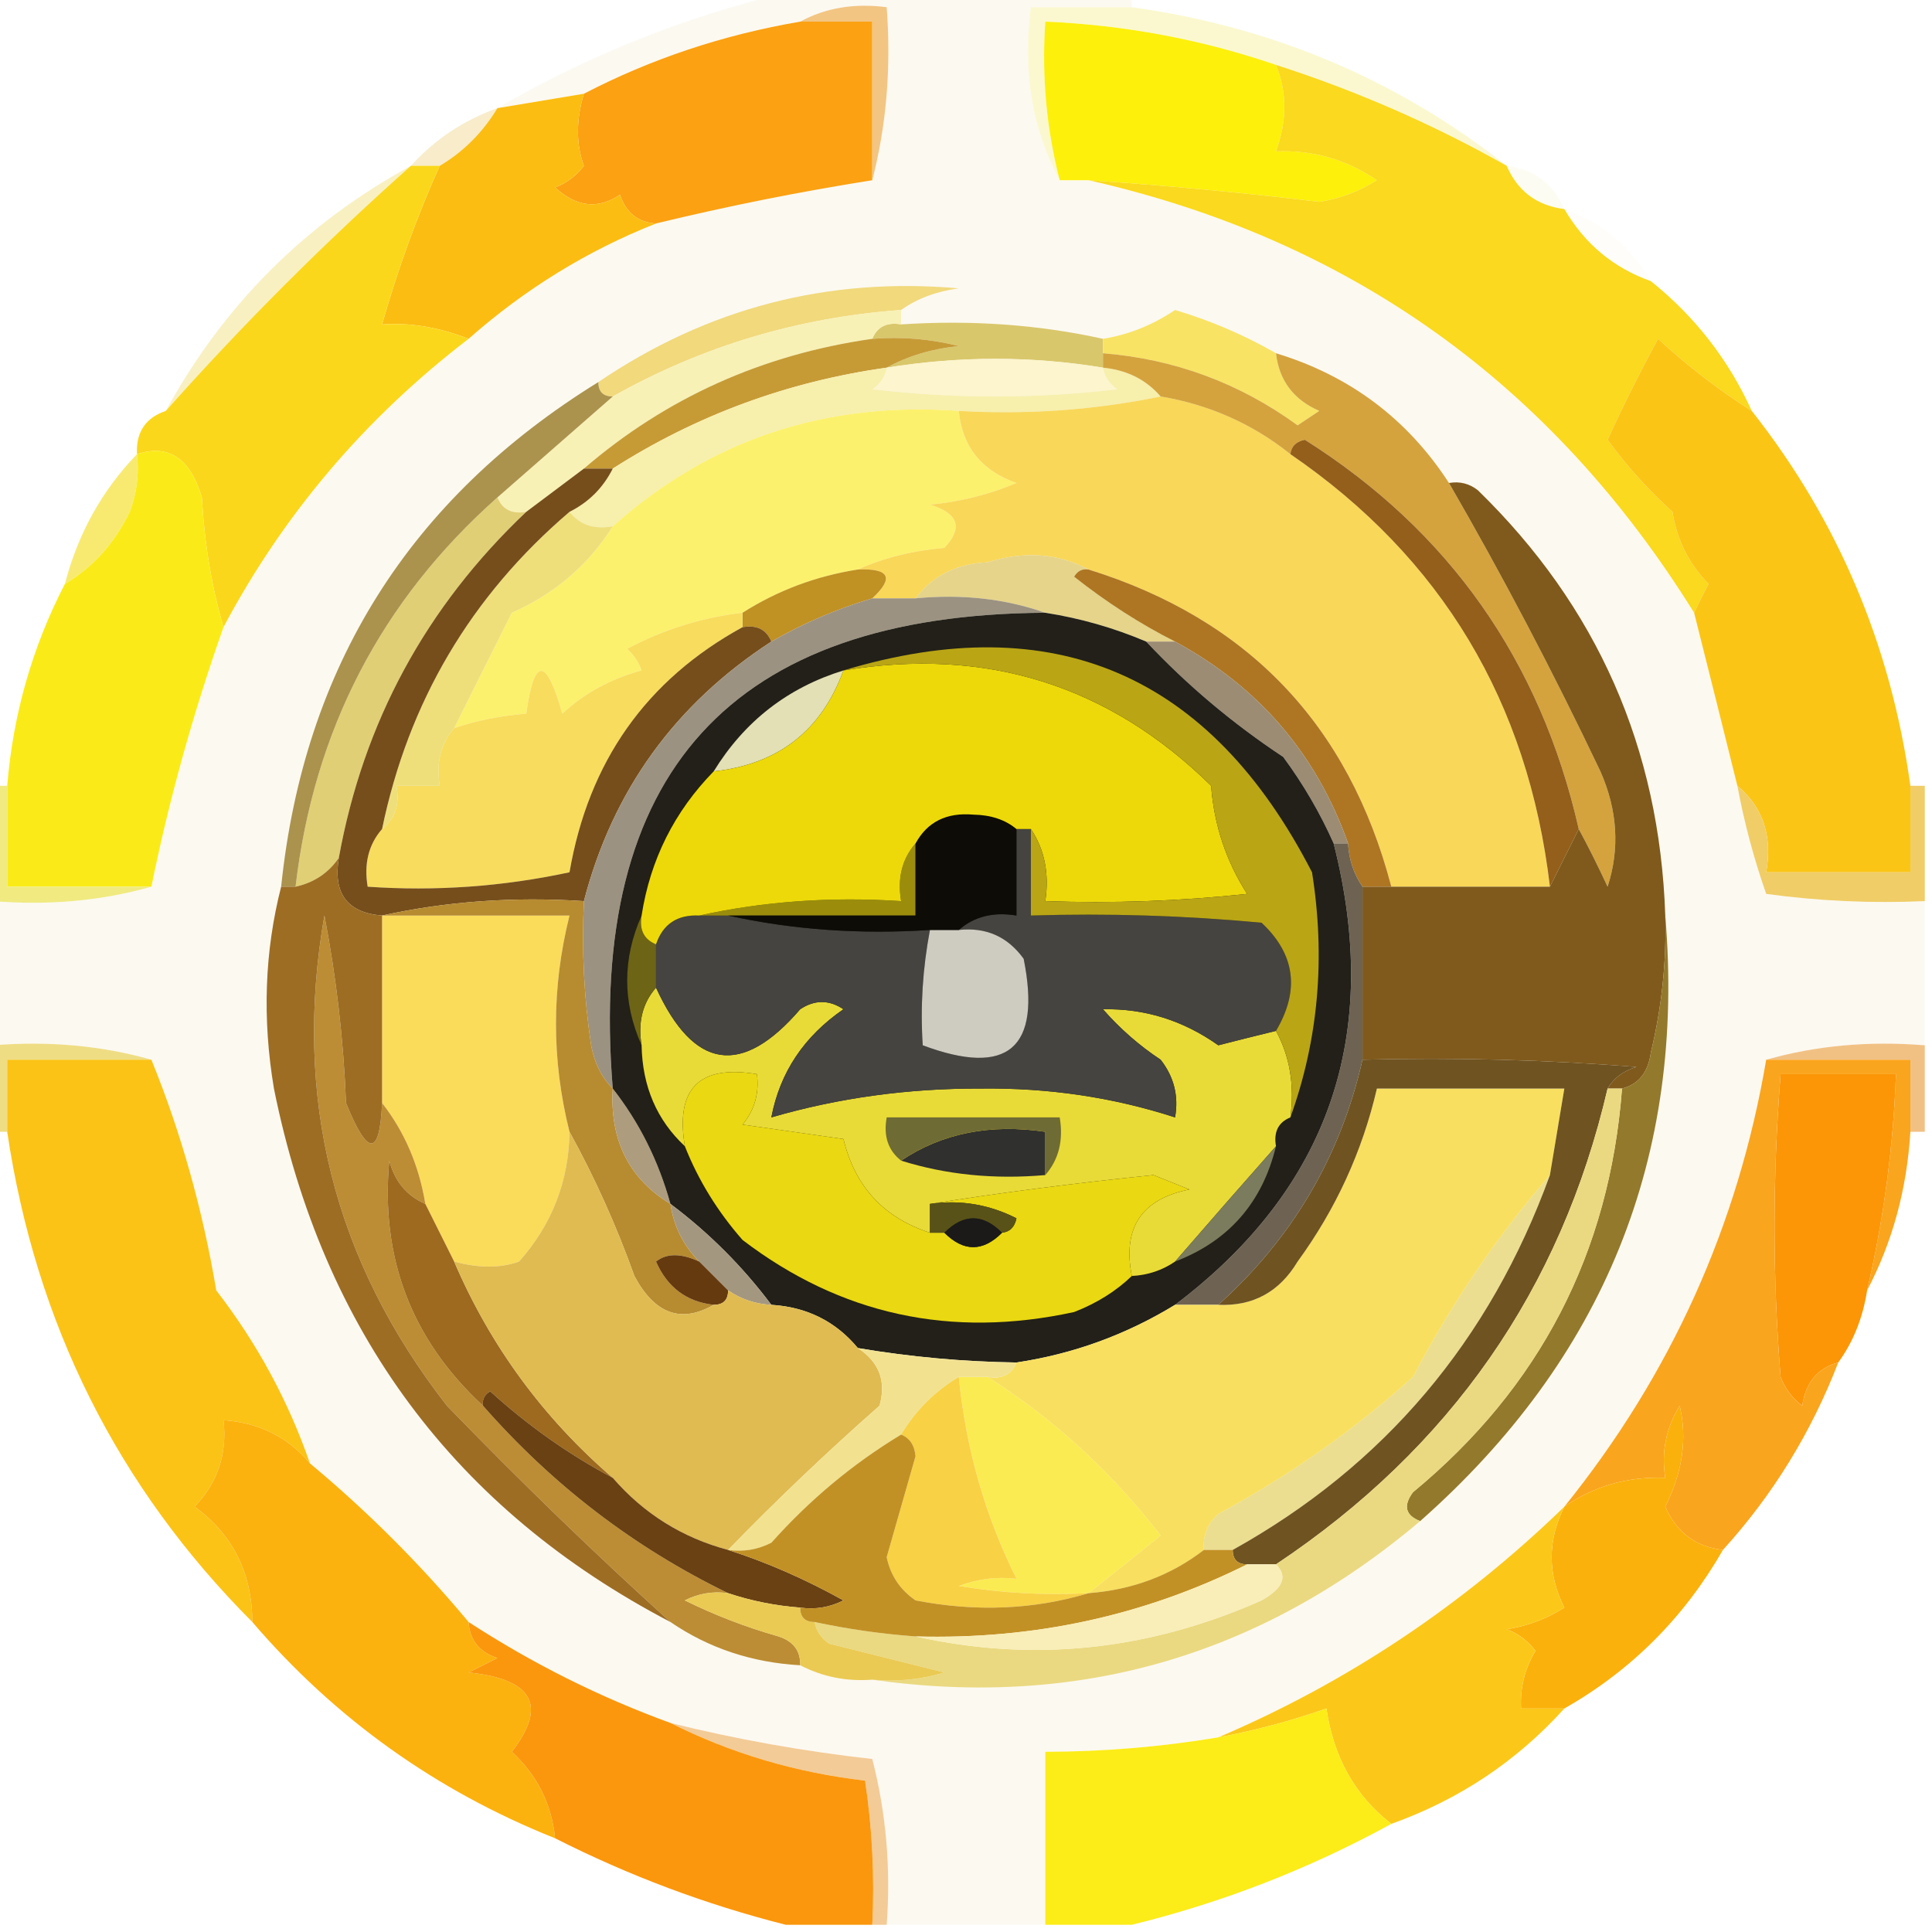 <?xml version="1.0" encoding="UTF-8"?>
<!DOCTYPE svg PUBLIC "-//W3C//DTD SVG 1.1//EN" "http://www.w3.org/Graphics/SVG/1.1/DTD/svg11.dtd">
<svg xmlns="http://www.w3.org/2000/svg" version="1.1" width="134px" height="134px" style="shape-rendering:geometricPrecision; text-rendering:geometricPrecision; image-rendering:optimizeQuality; fill-rule:evenodd; clip-rule:evenodd" xmlns:xlink="http://www.w3.org/1999/xlink">
<g><path style="opacity:0.999" fill="#fcf9f1" d="M 54.5,-0.5 C 62.5,-0.5 70.5,-0.5 78.5,-0.5C 78.5,-0.167 78.5,0.167 78.5,0.5C 76.167,0.5 73.833,0.5 71.5,0.5C 70.911,4.971 71.577,8.971 73.5,12.5C 74.167,12.5 74.833,12.5 75.5,12.5C 93.617,16.601 107.617,26.601 117.5,42.5C 118.512,46.515 119.512,50.515 120.5,54.5C 120.979,57.064 121.645,59.564 122.5,62C 126.152,62.499 129.818,62.665 133.5,62.5C 133.5,65.833 133.5,69.167 133.5,72.5C 129.629,72.185 125.962,72.518 122.5,73.5C 120.546,85.015 115.88,95.348 108.5,104.5C 101.428,111.359 93.428,116.693 84.5,120.5C 80.534,121.162 76.534,121.495 72.5,121.5C 72.5,125.5 72.5,129.5 72.5,133.5C 68.833,133.5 65.167,133.5 61.5,133.5C 61.794,129.563 61.46,125.73 60.5,122C 55.758,121.471 51.091,120.638 46.5,119.5C 41.592,117.713 36.925,115.379 32.5,112.5C 29.167,108.5 25.5,104.833 21.5,101.5C 19.993,97.155 17.826,93.155 15,89.5C 14.051,83.87 12.551,78.537 10.5,73.5C 7.038,72.518 3.371,72.185 -0.5,72.5C -0.5,69.167 -0.5,65.833 -0.5,62.5C 3.371,62.815 7.038,62.482 10.5,61.5C 11.72,55.489 13.387,49.489 15.5,43.5C 19.666,35.659 25.332,28.992 32.5,23.5C 36.401,20.054 40.734,17.387 45.5,15.5C 50.438,14.301 55.438,13.301 60.5,12.5C 61.483,8.702 61.817,4.702 61.5,0.5C 59.265,0.205 57.265,0.539 55.5,1.5C 50.165,2.411 45.165,4.078 40.5,6.5C 38.5,6.833 36.5,7.167 34.5,7.5C 40.791,3.849 47.457,1.182 54.5,-0.5 Z"/></g>
<g><path style="opacity:0.773" fill="#f9f6c1" d="M 78.5,0.5 C 88.251,1.854 96.918,5.52 104.5,11.5C 99.431,8.634 94.098,6.301 88.5,4.5C 83.34,2.735 78.007,1.735 72.5,1.5C 72.244,5.269 72.577,8.936 73.5,12.5C 71.577,8.971 70.911,4.971 71.5,0.5C 73.833,0.5 76.167,0.5 78.5,0.5 Z"/></g>
<g><path style="opacity:1" fill="#fba112" d="M 55.5,1.5 C 57.167,1.5 58.833,1.5 60.5,1.5C 60.5,5.167 60.5,8.833 60.5,12.5C 55.438,13.301 50.438,14.301 45.5,15.5C 44.25,15.423 43.417,14.756 43,13.5C 41.493,14.535 39.993,14.368 38.5,13C 39.308,12.692 39.975,12.192 40.5,11.5C 39.948,9.997 39.948,8.331 40.5,6.5C 45.165,4.078 50.165,2.411 55.5,1.5 Z"/></g>
<g><path style="opacity:1" fill="#f2c582" d="M 55.5,1.5 C 57.265,0.539 59.265,0.205 61.5,0.5C 61.817,4.702 61.483,8.702 60.5,12.5C 60.5,8.833 60.5,5.167 60.5,1.5C 58.833,1.5 57.167,1.5 55.5,1.5 Z"/></g>
<g><path style="opacity:1" fill="#fdf00b" d="M 88.5,4.5 C 89.275,6.388 89.275,8.388 88.5,10.5C 91.059,10.39 93.392,11.056 95.5,12.5C 94.271,13.281 92.938,13.781 91.5,14C 86.28,13.371 80.947,12.871 75.5,12.5C 74.833,12.5 74.167,12.5 73.5,12.5C 72.577,8.936 72.244,5.269 72.5,1.5C 78.007,1.735 83.34,2.735 88.5,4.5 Z"/></g>
<g><path style="opacity:0.953" fill="#f7ebc8" d="M 34.5,7.5 C 33.473,9.194 32.139,10.527 30.5,11.5C 29.833,11.5 29.167,11.5 28.5,11.5C 30.148,9.674 32.148,8.34 34.5,7.5 Z"/></g>
<g><path style="opacity:0.192" fill="#f7efbe" d="M 104.5,11.5 C 106.404,11.738 107.738,12.738 108.5,14.5C 106.596,14.262 105.262,13.262 104.5,11.5 Z"/></g>
<g><path style="opacity:0.086" fill="#f9f0c1" d="M 108.5,14.5 C 111.089,15.419 113.089,17.086 114.5,19.5C 111.911,18.581 109.911,16.914 108.5,14.5 Z"/></g>
<g><path style="opacity:1" fill="#fbbd11" d="M 40.5,6.5 C 39.948,8.331 39.948,9.997 40.5,11.5C 39.975,12.192 39.308,12.692 38.5,13C 39.993,14.368 41.493,14.535 43,13.5C 43.417,14.756 44.25,15.423 45.5,15.5C 40.734,17.387 36.401,20.054 32.5,23.5C 30.436,22.695 28.436,22.362 26.5,22.5C 27.591,18.67 28.924,15.003 30.5,11.5C 32.139,10.527 33.473,9.194 34.5,7.5C 36.5,7.167 38.5,6.833 40.5,6.5 Z"/></g>
<g><path style="opacity:1" fill="#fad91e" d="M 88.5,4.5 C 94.098,6.301 99.431,8.634 104.5,11.5C 105.262,13.262 106.596,14.262 108.5,14.5C 109.911,16.914 111.911,18.581 114.5,19.5C 117.556,21.948 119.889,24.948 121.5,28.5C 119.209,27.049 117.043,25.382 115,23.5C 113.752,25.789 112.585,28.123 111.5,30.5C 112.815,32.316 114.315,33.983 116,35.5C 116.304,37.441 117.137,39.107 118.5,40.5C 118.137,41.184 117.804,41.85 117.5,42.5C 107.617,26.601 93.617,16.601 75.5,12.5C 80.947,12.871 86.28,13.371 91.5,14C 92.938,13.781 94.271,13.281 95.5,12.5C 93.392,11.056 91.059,10.39 88.5,10.5C 89.275,8.388 89.275,6.388 88.5,4.5 Z"/></g>
<g><path style="opacity:0.847" fill="#f8edb7" d="M 28.5,11.5 C 22.5,16.833 16.833,22.5 11.5,28.5C 15.5,21.167 21.167,15.5 28.5,11.5 Z"/></g>
<g><path style="opacity:1" fill="#d9c76b" d="M 60.5,23.5 C 60.842,22.662 61.508,22.328 62.5,22.5C 67.363,22.18 72.03,22.514 76.5,23.5C 76.5,23.833 76.5,24.167 76.5,24.5C 76.5,24.833 76.5,25.167 76.5,25.5C 71.541,24.684 66.541,24.684 61.5,25.5C 62.952,24.698 64.618,24.198 66.5,24C 64.527,23.505 62.527,23.338 60.5,23.5 Z"/></g>
<g><path style="opacity:1" fill="#f1d97c" d="M 62.5,21.5 C 55.343,22.019 48.676,24.019 42.5,27.5C 41.833,27.5 41.5,27.167 41.5,26.5C 49.072,21.364 57.405,19.198 66.5,20C 64.942,20.21 63.608,20.71 62.5,21.5 Z"/></g>
<g><path style="opacity:1" fill="#f8f1b5" d="M 62.5,21.5 C 62.5,21.833 62.5,22.167 62.5,22.5C 61.508,22.328 60.842,22.662 60.5,23.5C 52.878,24.587 46.211,27.587 40.5,32.5C 39.167,33.5 37.833,34.5 36.5,35.5C 35.508,35.672 34.842,35.338 34.5,34.5C 37.167,32.167 39.833,29.833 42.5,27.5C 48.676,24.019 55.343,22.019 62.5,21.5 Z"/></g>
<g><path style="opacity:1" fill="#c69b36" d="M 60.5,23.5 C 62.527,23.338 64.527,23.505 66.5,24C 64.618,24.198 62.952,24.698 61.5,25.5C 54.638,26.463 48.304,28.797 42.5,32.5C 41.833,32.5 41.167,32.5 40.5,32.5C 46.211,27.587 52.878,24.587 60.5,23.5 Z"/></g>
<g><path style="opacity:1" fill="#fcf5cd" d="M 76.5,25.5 C 76.611,26.117 76.944,26.617 77.5,27C 71.833,27.667 66.167,27.667 60.5,27C 61.056,26.617 61.389,26.117 61.5,25.5C 66.541,24.684 71.541,24.684 76.5,25.5 Z"/></g>
<g><path style="opacity:1" fill="#f8e364" d="M 88.5,24.5 C 88.712,26.384 89.712,27.717 91.5,28.5C 91,28.833 90.5,29.167 90,29.5C 85.974,26.571 81.474,24.904 76.5,24.5C 76.5,24.167 76.5,23.833 76.5,23.5C 78.277,23.214 79.944,22.547 81.5,21.5C 83.97,22.237 86.304,23.237 88.5,24.5 Z"/></g>
<g><path style="opacity:1" fill="#fbd71b" d="M 28.5,11.5 C 29.167,11.5 29.833,11.5 30.5,11.5C 28.924,15.003 27.591,18.67 26.5,22.5C 28.436,22.362 30.436,22.695 32.5,23.5C 25.332,28.992 19.666,35.659 15.5,43.5C 14.681,40.695 14.181,37.695 14,34.5C 13.195,31.781 11.695,30.781 9.5,31.5C 9.427,29.973 10.094,28.973 11.5,28.5C 16.833,22.5 22.5,16.833 28.5,11.5 Z"/></g>
<g><path style="opacity:1" fill="#f7efac" d="M 61.5,25.5 C 61.389,26.117 61.056,26.617 60.5,27C 66.167,27.667 71.833,27.667 77.5,27C 76.944,26.617 76.611,26.117 76.5,25.5C 78.153,25.66 79.486,26.326 80.5,27.5C 75.93,28.441 71.263,28.774 66.5,28.5C 57.231,27.822 49.231,30.489 42.5,36.5C 41.209,36.737 40.209,36.404 39.5,35.5C 40.833,34.833 41.833,33.833 42.5,32.5C 48.304,28.797 54.638,26.463 61.5,25.5 Z"/></g>
<g><path style="opacity:1" fill="#fcf16d" d="M 66.5,28.5 C 66.736,30.973 68.069,32.64 70.5,33.5C 68.577,34.308 66.577,34.808 64.5,35C 66.481,35.605 66.815,36.605 65.5,38C 63.292,38.191 61.292,38.691 59.5,39.5C 56.594,39.956 53.928,40.956 51.5,42.5C 48.689,42.826 46.022,43.659 43.5,45C 43.957,45.414 44.291,45.914 44.5,46.5C 42.363,47.08 40.53,48.08 39,49.5C 37.886,45.544 37.053,45.544 36.5,49.5C 34.784,49.629 33.117,49.962 31.5,50.5C 32.814,47.856 34.147,45.19 35.5,42.5C 38.486,41.174 40.82,39.174 42.5,36.5C 49.231,30.489 57.231,27.822 66.5,28.5 Z"/></g>
<g><path style="opacity:1" fill="#f8ea71" d="M 9.5,31.5 C 9.657,32.873 9.49,34.207 9,35.5C 7.933,37.692 6.433,39.358 4.5,40.5C 5.41,37.008 7.076,34.008 9.5,31.5 Z"/></g>
<g><path style="opacity:1" fill="#fbc516" d="M 121.5,28.5 C 127.48,36.082 131.146,44.749 132.5,54.5C 132.5,56.5 132.5,58.5 132.5,60.5C 129.167,60.5 125.833,60.5 122.5,60.5C 122.946,57.99 122.28,55.99 120.5,54.5C 119.512,50.515 118.512,46.515 117.5,42.5C 117.804,41.85 118.137,41.184 118.5,40.5C 117.137,39.107 116.304,37.441 116,35.5C 114.315,33.983 112.815,32.316 111.5,30.5C 112.585,28.123 113.752,25.789 115,23.5C 117.043,25.382 119.209,27.049 121.5,28.5 Z"/></g>
<g><path style="opacity:1" fill="#f9d759" d="M 80.5,27.5 C 83.873,28.066 86.873,29.399 89.5,31.5C 99.991,38.689 105.991,48.689 107.5,61.5C 103.833,61.5 100.167,61.5 96.5,61.5C 93.558,50.274 86.558,42.94 75.5,39.5C 73.372,38.371 71.038,38.204 68.5,39C 66.347,39.099 64.681,39.933 63.5,41.5C 62.5,41.5 61.5,41.5 60.5,41.5C 62.031,40.075 61.698,39.409 59.5,39.5C 61.292,38.691 63.292,38.191 65.5,38C 66.815,36.605 66.481,35.605 64.5,35C 66.577,34.808 68.577,34.308 70.5,33.5C 68.069,32.64 66.736,30.973 66.5,28.5C 71.263,28.774 75.93,28.441 80.5,27.5 Z"/></g>
<g><path style="opacity:1" fill="#e1cf75" d="M 34.5,34.5 C 34.842,35.338 35.508,35.672 36.5,35.5C 29.537,42.094 25.203,50.094 23.5,59.5C 22.778,60.551 21.778,61.218 20.5,61.5C 21.77,50.657 26.437,41.657 34.5,34.5 Z"/></g>
<g><path style="opacity:1" fill="#e5d48a" d="M 75.5,39.5 C 75.062,39.435 74.728,39.601 74.5,40C 76.753,41.781 79.086,43.281 81.5,44.5C 80.833,44.5 80.167,44.5 79.5,44.5C 77.254,43.545 74.921,42.878 72.5,42.5C 69.713,41.523 66.713,41.19 63.5,41.5C 64.681,39.933 66.347,39.099 68.5,39C 71.038,38.204 73.372,38.371 75.5,39.5 Z"/></g>
<g><path style="opacity:1" fill="#d4a33e" d="M 76.5,25.5 C 76.5,25.167 76.5,24.833 76.5,24.5C 81.474,24.904 85.974,26.571 90,29.5C 90.5,29.167 91,28.833 91.5,28.5C 89.712,27.717 88.712,26.384 88.5,24.5C 93.612,26.052 97.612,29.052 100.5,33.5C 104.224,39.944 107.724,46.611 111,53.5C 112.19,56.194 112.356,58.861 111.5,61.5C 110.828,60.051 110.161,58.718 109.5,57.5C 106.839,45.82 100.506,36.82 90.5,30.5C 89.893,30.624 89.56,30.957 89.5,31.5C 86.873,29.399 83.873,28.066 80.5,27.5C 79.486,26.326 78.153,25.66 76.5,25.5 Z"/></g>
<g><path style="opacity:1" fill="#c09123" d="M 59.5,39.5 C 61.698,39.409 62.031,40.075 60.5,41.5C 58.046,42.227 55.713,43.227 53.5,44.5C 53.158,43.662 52.492,43.328 51.5,43.5C 51.5,43.167 51.5,42.833 51.5,42.5C 53.928,40.956 56.594,39.956 59.5,39.5 Z"/></g>
<g><path style="opacity:1" fill="#935f1b" d="M 89.5,31.5 C 89.56,30.957 89.893,30.624 90.5,30.5C 100.506,36.82 106.839,45.82 109.5,57.5C 108.833,58.833 108.167,60.167 107.5,61.5C 105.991,48.689 99.991,38.689 89.5,31.5 Z"/></g>
<g><path style="opacity:1" fill="#faeb18" d="M 15.5,43.5 C 13.387,49.489 11.72,55.489 10.5,61.5C 7.167,61.5 3.833,61.5 0.5,61.5C 0.5,59.167 0.5,56.833 0.5,54.5C 0.905,49.544 2.238,44.877 4.5,40.5C 6.433,39.358 7.933,37.692 9,35.5C 9.49,34.207 9.657,32.873 9.5,31.5C 11.695,30.781 13.195,31.781 14,34.5C 14.181,37.695 14.681,40.695 15.5,43.5 Z"/></g>
<g><path style="opacity:1" fill="#ae7622" d="M 75.5,39.5 C 86.558,42.94 93.558,50.274 96.5,61.5C 95.833,61.5 95.167,61.5 94.5,61.5C 93.89,60.609 93.557,59.609 93.5,58.5C 91.307,52.306 87.307,47.639 81.5,44.5C 79.086,43.281 76.753,41.781 74.5,40C 74.728,39.601 75.062,39.435 75.5,39.5 Z"/></g>
<g><path style="opacity:1" fill="#9c8c74" d="M 79.5,44.5 C 80.167,44.5 80.833,44.5 81.5,44.5C 87.307,47.639 91.307,52.306 93.5,58.5C 93.167,58.5 92.833,58.5 92.5,58.5C 91.56,56.388 90.394,54.388 89,52.5C 85.484,50.172 82.318,47.505 79.5,44.5 Z"/></g>
<g><path style="opacity:1" fill="#ab934e" d="M 41.5,26.5 C 41.5,27.167 41.833,27.5 42.5,27.5C 39.833,29.833 37.167,32.167 34.5,34.5C 26.437,41.657 21.77,50.657 20.5,61.5C 20.167,61.5 19.833,61.5 19.5,61.5C 21.079,46.247 28.412,34.581 41.5,26.5 Z"/></g>
<g><path style="opacity:1" fill="#f8dc5d" d="M 51.5,42.5 C 51.5,42.833 51.5,43.167 51.5,43.5C 44.822,47.16 40.822,52.826 39.5,60.5C 34.88,61.493 30.214,61.827 25.5,61.5C 25.232,59.901 25.566,58.568 26.5,57.5C 27.404,56.791 27.737,55.791 27.5,54.5C 28.5,54.5 29.5,54.5 30.5,54.5C 30.232,52.901 30.566,51.568 31.5,50.5C 33.117,49.962 34.784,49.629 36.5,49.5C 37.053,45.544 37.886,45.544 39,49.5C 40.53,48.08 42.363,47.08 44.5,46.5C 44.291,45.914 43.957,45.414 43.5,45C 46.022,43.659 48.689,42.826 51.5,42.5 Z"/></g>
<g><path style="opacity:1" fill="#eedf7b" d="M 39.5,35.5 C 40.209,36.404 41.209,36.737 42.5,36.5C 40.82,39.174 38.486,41.174 35.5,42.5C 34.147,45.19 32.814,47.856 31.5,50.5C 30.566,51.568 30.232,52.901 30.5,54.5C 29.5,54.5 28.5,54.5 27.5,54.5C 27.737,55.791 27.404,56.791 26.5,57.5C 28.326,48.676 32.66,41.343 39.5,35.5 Z"/></g>
<g><path style="opacity:1" fill="#764e1b" d="M 40.5,32.5 C 41.167,32.5 41.833,32.5 42.5,32.5C 41.833,33.833 40.833,34.833 39.5,35.5C 32.66,41.343 28.326,48.676 26.5,57.5C 25.566,58.568 25.232,59.901 25.5,61.5C 30.214,61.827 34.88,61.493 39.5,60.5C 40.822,52.826 44.822,47.16 51.5,43.5C 52.492,43.328 53.158,43.662 53.5,44.5C 46.82,48.84 42.487,54.84 40.5,62.5C 35.637,62.181 30.97,62.514 26.5,63.5C 24.088,63.306 23.088,61.973 23.5,59.5C 25.203,50.094 29.537,42.094 36.5,35.5C 37.833,34.5 39.167,33.5 40.5,32.5 Z"/></g>
<g><path style="opacity:1" fill="#9c9281" d="M 60.5,41.5 C 61.5,41.5 62.5,41.5 63.5,41.5C 66.713,41.19 69.713,41.523 72.5,42.5C 50.719,42.62 40.719,53.62 42.5,75.5C 41.732,74.737 41.232,73.737 41,72.5C 40.502,69.183 40.335,65.85 40.5,62.5C 42.487,54.84 46.82,48.84 53.5,44.5C 55.713,43.227 58.046,42.227 60.5,41.5 Z"/></g>
<g><path style="opacity:1" fill="#f0cd67" d="M 120.5,54.5 C 122.28,55.99 122.946,57.99 122.5,60.5C 125.833,60.5 129.167,60.5 132.5,60.5C 132.5,58.5 132.5,56.5 132.5,54.5C 132.833,54.5 133.167,54.5 133.5,54.5C 133.5,57.167 133.5,59.833 133.5,62.5C 129.818,62.665 126.152,62.499 122.5,62C 121.645,59.564 120.979,57.064 120.5,54.5 Z"/></g>
<g><path style="opacity:1" fill="#f0ea80" d="M -0.5,54.5 C -0.167,54.5 0.167,54.5 0.5,54.5C 0.5,56.833 0.5,59.167 0.5,61.5C 3.833,61.5 7.167,61.5 10.5,61.5C 7.038,62.482 3.371,62.815 -0.5,62.5C -0.5,59.833 -0.5,57.167 -0.5,54.5 Z"/></g>
<g><path style="opacity:1" fill="#805a1c" d="M 100.5,33.5 C 101.239,33.369 101.906,33.536 102.5,34C 110.777,42.057 115.11,51.891 115.5,63.5C 115.589,66.709 115.256,69.875 114.5,73C 114.316,74.376 113.649,75.209 112.5,75.5C 112.167,75.5 111.833,75.5 111.5,75.5C 111.918,74.778 112.584,74.278 113.5,74C 107.175,73.501 100.842,73.334 94.5,73.5C 94.5,69.5 94.5,65.5 94.5,61.5C 95.167,61.5 95.833,61.5 96.5,61.5C 100.167,61.5 103.833,61.5 107.5,61.5C 108.167,60.167 108.833,58.833 109.5,57.5C 110.161,58.718 110.828,60.051 111.5,61.5C 112.356,58.861 112.19,56.194 111,53.5C 107.724,46.611 104.224,39.944 100.5,33.5 Z"/></g>
<g><path style="opacity:1" fill="#fbdb5a" d="M 26.5,63.5 C 30.833,63.5 35.167,63.5 39.5,63.5C 38.248,68.509 38.248,73.509 39.5,78.5C 39.453,81.928 38.287,84.928 36,87.5C 34.701,87.966 33.201,87.966 31.5,87.5C 30.833,86.167 30.167,84.833 29.5,83.5C 29.065,80.843 28.065,78.509 26.5,76.5C 26.5,72.167 26.5,67.833 26.5,63.5 Z"/></g>
<g><path style="opacity:1" fill="#efdd84" d="M -0.5,72.5 C 3.371,72.185 7.038,72.518 10.5,73.5C 7.167,73.5 3.833,73.5 0.5,73.5C 0.5,75.167 0.5,76.833 0.5,78.5C 0.167,78.5 -0.167,78.5 -0.5,78.5C -0.5,76.5 -0.5,74.5 -0.5,72.5 Z"/></g>
<g><path style="opacity:1" fill="#f1c184" d="M 122.5,73.5 C 125.962,72.518 129.629,72.185 133.5,72.5C 133.5,74.5 133.5,76.5 133.5,78.5C 133.167,78.5 132.833,78.5 132.5,78.5C 132.5,76.833 132.5,75.167 132.5,73.5C 129.167,73.5 125.833,73.5 122.5,73.5 Z"/></g>
<g><path style="opacity:1" fill="#6e6352" d="M 92.5,58.5 C 92.833,58.5 93.167,58.5 93.5,58.5C 93.557,59.609 93.89,60.609 94.5,61.5C 94.5,65.5 94.5,69.5 94.5,73.5C 92.975,80.215 89.642,85.881 84.5,90.5C 83.5,90.5 82.5,90.5 81.5,90.5C 92.2,82.415 95.866,71.748 92.5,58.5 Z"/></g>
<g><path style="opacity:1" fill="#b78b30" d="M 26.5,63.5 C 30.97,62.514 35.637,62.181 40.5,62.5C 40.335,65.85 40.502,69.183 41,72.5C 41.232,73.737 41.732,74.737 42.5,75.5C 42.292,79.085 43.625,81.751 46.5,83.5C 46.733,85.062 47.4,86.395 48.5,87.5C 47.233,86.913 46.233,86.913 45.5,87.5C 46.283,89.288 47.616,90.288 49.5,90.5C 47.243,91.803 45.41,91.136 44,88.5C 42.747,84.999 41.247,81.665 39.5,78.5C 38.248,73.509 38.248,68.509 39.5,63.5C 35.167,63.5 30.833,63.5 26.5,63.5 Z"/></g>
<g><path style="opacity:1" fill="#ad9c7e" d="M 42.5,75.5 C 44.341,77.849 45.674,80.515 46.5,83.5C 43.625,81.751 42.292,79.085 42.5,75.5 Z"/></g>
<g><path style="opacity:1" fill="#bc8d34" d="M 26.5,76.5 C 28.065,78.509 29.065,80.843 29.5,83.5C 28.21,82.942 27.377,81.942 27,80.5C 26.378,87.253 28.545,92.919 33.5,97.5C 38.335,103.012 44.002,107.345 50.5,110.5C 49.448,110.351 48.448,110.517 47.5,111C 49.588,112.03 51.755,112.863 54,113.5C 55.03,113.836 55.53,114.503 55.5,115.5C 52.145,115.31 49.145,114.31 46.5,112.5C 41.303,107.807 36.136,102.807 31,97.5C 23.137,87.415 20.304,76.081 22.5,63.5C 23.328,67.796 23.828,72.129 24,76.5C 25.507,80.236 26.34,80.236 26.5,76.5 Z"/></g>
<g><path style="opacity:1" fill="#222018" d="M 72.5,42.5 C 74.921,42.878 77.254,43.545 79.5,44.5C 82.318,47.505 85.484,50.172 89,52.5C 90.394,54.388 91.56,56.388 92.5,58.5C 95.866,71.748 92.2,82.415 81.5,90.5C 78.097,92.579 74.43,93.913 70.5,94.5C 66.802,94.448 63.135,94.114 59.5,93.5C 57.97,91.653 55.97,90.653 53.5,90.5C 51.5,87.833 49.167,85.5 46.5,83.5C 45.674,80.515 44.341,77.849 42.5,75.5C 40.719,53.62 50.719,42.62 72.5,42.5 Z"/></g>
<g><path style="opacity:1" fill="#e9db37" d="M 45.5,68.5 C 48.116,74.211 51.449,74.711 55.5,70C 56.5,69.333 57.5,69.333 58.5,70C 55.758,71.886 54.091,74.386 53.5,77.5C 58.138,76.15 62.972,75.484 68,75.5C 72.705,75.439 77.205,76.106 81.5,77.5C 81.762,76.022 81.429,74.689 80.5,73.5C 79.019,72.52 77.685,71.353 76.5,70C 79.396,69.94 82.063,70.773 84.5,72.5C 85.849,72.154 87.183,71.821 88.5,71.5C 89.461,73.265 89.795,75.265 89.5,77.5C 88.662,77.842 88.328,78.508 88.5,79.5C 86.177,82.126 83.843,84.793 81.5,87.5C 80.609,88.11 79.609,88.443 78.5,88.5C 77.843,85.159 79.176,83.159 82.5,82.5C 81.667,82.167 80.833,81.833 80,81.5C 74.672,82.043 69.505,82.71 64.5,83.5C 64.5,84.167 64.5,84.833 64.5,85.5C 61.294,84.46 59.294,82.293 58.5,79C 56.167,78.667 53.833,78.333 51.5,78C 52.337,76.989 52.67,75.822 52.5,74.5C 48.5,73.833 46.833,75.5 47.5,79.5C 45.552,77.68 44.552,75.346 44.5,72.5C 44.232,70.901 44.566,69.568 45.5,68.5 Z"/></g>
<g><path style="opacity:1" fill="#30302e" d="M 72.5,81.5 C 68.958,81.813 65.625,81.479 62.5,80.5C 65.337,78.598 68.671,77.931 72.5,78.5C 72.5,79.5 72.5,80.5 72.5,81.5 Z"/></g>
<g><path style="opacity:1" fill="#6f6b34" d="M 72.5,81.5 C 72.5,80.5 72.5,79.5 72.5,78.5C 68.671,77.931 65.337,78.598 62.5,80.5C 61.596,79.791 61.263,78.791 61.5,77.5C 65.5,77.5 69.5,77.5 73.5,77.5C 73.768,79.099 73.434,80.432 72.5,81.5 Z"/></g>
<g><path style="opacity:1" fill="#454440" d="M 70.5,57.5 C 70.833,57.5 71.167,57.5 71.5,57.5C 71.5,59.5 71.5,61.5 71.5,63.5C 76.844,63.334 82.177,63.501 87.5,64C 89.832,66.184 90.165,68.684 88.5,71.5C 87.183,71.821 85.849,72.154 84.5,72.5C 82.063,70.773 79.396,69.94 76.5,70C 77.685,71.353 79.019,72.52 80.5,73.5C 81.429,74.689 81.762,76.022 81.5,77.5C 77.205,76.106 72.705,75.439 68,75.5C 62.972,75.484 58.138,76.15 53.5,77.5C 54.091,74.386 55.758,71.886 58.5,70C 57.5,69.333 56.5,69.333 55.5,70C 51.449,74.711 48.116,74.211 45.5,68.5C 45.5,67.5 45.5,66.5 45.5,65.5C 45.973,64.094 46.973,63.427 48.5,63.5C 49.167,63.5 49.833,63.5 50.5,63.5C 54.97,64.486 59.637,64.82 64.5,64.5C 63.992,67.176 63.825,69.843 64,72.5C 69.91,74.709 72.244,72.709 71,66.5C 69.89,64.963 68.39,64.296 66.5,64.5C 67.568,63.566 68.901,63.232 70.5,63.5C 70.5,61.5 70.5,59.5 70.5,57.5 Z"/></g>
<g><path style="opacity:1" fill="#ceccc1" d="M 64.5,64.5 C 65.167,64.5 65.833,64.5 66.5,64.5C 68.39,64.296 69.89,64.963 71,66.5C 72.244,72.709 69.91,74.709 64,72.5C 63.825,69.843 63.992,67.176 64.5,64.5 Z"/></g>
<g><path style="opacity:1" fill="#6d6415" d="M 44.5,63.5 C 44.328,64.492 44.662,65.158 45.5,65.5C 45.5,66.5 45.5,67.5 45.5,68.5C 44.566,69.568 44.232,70.901 44.5,72.5C 43.167,69.5 43.167,66.5 44.5,63.5 Z"/></g>
<g><path style="opacity:1" fill="#9b8d0b" d="M 63.5,58.5 C 63.5,60.167 63.5,61.833 63.5,63.5C 59.167,63.5 54.833,63.5 50.5,63.5C 49.833,63.5 49.167,63.5 48.5,63.5C 52.97,62.514 57.637,62.181 62.5,62.5C 62.232,60.901 62.566,59.568 63.5,58.5 Z"/></g>
<g><path style="opacity:1" fill="#0e0c07" d="M 70.5,57.5 C 70.5,59.5 70.5,61.5 70.5,63.5C 68.901,63.232 67.568,63.566 66.5,64.5C 65.833,64.5 65.167,64.5 64.5,64.5C 59.637,64.82 54.97,64.486 50.5,63.5C 54.833,63.5 59.167,63.5 63.5,63.5C 63.5,61.833 63.5,60.167 63.5,58.5C 64.312,57.007 65.645,56.34 67.5,56.5C 68.726,56.52 69.726,56.853 70.5,57.5 Z"/></g>
<g><path style="opacity:1" fill="#e3e0b6" d="M 58.5,46.5 C 56.98,50.681 53.98,53.015 49.5,53.5C 51.637,50.027 54.637,47.694 58.5,46.5 Z"/></g>
<g><path style="opacity:1" fill="#edd909" d="M 58.5,46.5 C 68.418,44.862 76.918,47.529 84,54.5C 84.21,57.234 85.044,59.734 86.5,62C 81.845,62.499 77.178,62.666 72.5,62.5C 72.784,60.585 72.451,58.919 71.5,57.5C 71.167,57.5 70.833,57.5 70.5,57.5C 69.726,56.853 68.726,56.52 67.5,56.5C 65.645,56.34 64.312,57.007 63.5,58.5C 62.566,59.568 62.232,60.901 62.5,62.5C 57.637,62.181 52.97,62.514 48.5,63.5C 46.973,63.427 45.973,64.094 45.5,65.5C 44.662,65.158 44.328,64.492 44.5,63.5C 45.102,59.628 46.769,56.295 49.5,53.5C 53.98,53.015 56.98,50.681 58.5,46.5 Z"/></g>
<g><path style="opacity:1" fill="#baa515" d="M 89.5,77.5 C 89.795,75.265 89.461,73.265 88.5,71.5C 90.165,68.684 89.832,66.184 87.5,64C 82.177,63.501 76.844,63.334 71.5,63.5C 71.5,61.5 71.5,59.5 71.5,57.5C 72.451,58.919 72.784,60.585 72.5,62.5C 77.178,62.666 81.845,62.499 86.5,62C 85.044,59.734 84.21,57.234 84,54.5C 76.918,47.529 68.418,44.862 58.5,46.5C 73.106,42.099 83.939,46.766 91,60.5C 91.943,66.436 91.443,72.103 89.5,77.5 Z"/></g>
<g><path style="opacity:1" fill="#fc9606" d="M 129.5,89.5 C 129.204,91.403 128.537,93.07 127.5,94.5C 126.069,94.881 125.236,95.881 125,97.5C 124.308,96.975 123.808,96.308 123.5,95.5C 122.94,88.621 122.94,81.621 123.5,74.5C 126.167,74.5 128.833,74.5 131.5,74.5C 131.315,79.57 130.648,84.57 129.5,89.5 Z"/></g>
<g><path style="opacity:1" fill="#ead812" d="M 64.5,85.5 C 64.833,85.5 65.167,85.5 65.5,85.5C 66.833,86.833 68.167,86.833 69.5,85.5C 70.043,85.44 70.376,85.107 70.5,84.5C 68.604,83.534 66.604,83.201 64.5,83.5C 69.505,82.71 74.672,82.043 80,81.5C 80.833,81.833 81.667,82.167 82.5,82.5C 79.176,83.159 77.843,85.159 78.5,88.5C 77.4,89.558 76.066,90.392 74.5,91C 65.965,92.856 58.298,91.189 51.5,86C 49.768,84.028 48.435,81.861 47.5,79.5C 46.833,75.5 48.5,73.833 52.5,74.5C 52.67,75.822 52.337,76.989 51.5,78C 53.833,78.333 56.167,78.667 58.5,79C 59.294,82.293 61.294,84.46 64.5,85.5 Z"/></g>
<g><path style="opacity:1" fill="#a49780" d="M 46.5,83.5 C 49.167,85.5 51.5,87.833 53.5,90.5C 52.391,90.443 51.391,90.11 50.5,89.5C 49.833,88.833 49.167,88.167 48.5,87.5C 47.4,86.395 46.733,85.062 46.5,83.5 Z"/></g>
<g><path style="opacity:1" fill="#595218" d="M 64.5,83.5 C 66.604,83.201 68.604,83.534 70.5,84.5C 70.376,85.107 70.043,85.44 69.5,85.5C 68.167,84.167 66.833,84.167 65.5,85.5C 65.167,85.5 64.833,85.5 64.5,85.5C 64.5,84.833 64.5,84.167 64.5,83.5 Z"/></g>
<g><path style="opacity:1" fill="#1b1a19" d="M 69.5,85.5 C 68.167,86.833 66.833,86.833 65.5,85.5C 66.833,84.167 68.167,84.167 69.5,85.5 Z"/></g>
<g><path style="opacity:1" fill="#7b7c5e" d="M 88.5,79.5 C 87.55,83.413 85.217,86.08 81.5,87.5C 83.843,84.793 86.177,82.126 88.5,79.5 Z"/></g>
<g><path style="opacity:1" fill="#faa51e" d="M 122.5,73.5 C 125.833,73.5 129.167,73.5 132.5,73.5C 132.5,75.167 132.5,76.833 132.5,78.5C 132.258,82.479 131.258,86.146 129.5,89.5C 130.648,84.57 131.315,79.57 131.5,74.5C 128.833,74.5 126.167,74.5 123.5,74.5C 122.94,81.621 122.94,88.621 123.5,95.5C 123.808,96.308 124.308,96.975 125,97.5C 125.236,95.881 126.069,94.881 127.5,94.5C 125.618,99.368 122.952,103.701 119.5,107.5C 117.616,107.288 116.283,106.288 115.5,104.5C 116.704,102.097 117.038,99.764 116.5,97.5C 115.548,99.045 115.215,100.712 115.5,102.5C 112.892,102.4 110.558,103.067 108.5,104.5C 115.88,95.348 120.546,85.015 122.5,73.5 Z"/></g>
<g><path style="opacity:1" fill="#663a0f" d="M 48.5,87.5 C 49.167,88.167 49.833,88.833 50.5,89.5C 50.5,90.167 50.167,90.5 49.5,90.5C 47.616,90.288 46.283,89.288 45.5,87.5C 46.233,86.913 47.233,86.913 48.5,87.5 Z"/></g>
<g><path style="opacity:1" fill="#93792b" d="M 115.5,63.5 C 116.915,80.235 111.248,94.235 98.5,105.5C 97.475,105.103 97.308,104.437 98,103.5C 106.802,96.229 111.636,86.895 112.5,75.5C 113.649,75.209 114.316,74.376 114.5,73C 115.256,69.875 115.589,66.709 115.5,63.5 Z"/></g>
<g><path style="opacity:1" fill="#fbc316" d="M 10.5,73.5 C 12.551,78.537 14.051,83.87 15,89.5C 17.826,93.155 19.993,97.155 21.5,101.5C 19.988,99.683 17.988,98.683 15.5,98.5C 15.771,100.821 15.104,102.821 13.5,104.5C 16.155,106.444 17.489,109.11 17.5,112.5C 8.144,103.122 2.478,91.789 0.5,78.5C 0.5,76.833 0.5,75.167 0.5,73.5C 3.833,73.5 7.167,73.5 10.5,73.5 Z"/></g>
<g><path style="opacity:1" fill="#9d6a1f" d="M 29.5,83.5 C 30.167,84.833 30.833,86.167 31.5,87.5C 34.008,93.342 37.675,98.342 42.5,102.5C 39.462,100.888 36.629,98.888 34,96.5C 33.601,96.728 33.435,97.062 33.5,97.5C 28.545,92.919 26.378,87.253 27,80.5C 27.377,81.942 28.21,82.942 29.5,83.5 Z"/></g>
<g><path style="opacity:1" fill="#ebde91" d="M 107.5,81.5 C 103.331,92.991 95.997,101.657 85.5,107.5C 84.833,107.5 84.167,107.5 83.5,107.5C 83.414,106.504 83.748,105.671 84.5,105C 89.385,102.373 93.885,99.206 98,95.5C 100.686,90.386 103.853,85.719 107.5,81.5 Z"/></g>
<g><path style="opacity:1" fill="#dfbb52" d="M 39.5,78.5 C 41.247,81.665 42.747,84.999 44,88.5C 45.41,91.136 47.243,91.803 49.5,90.5C 50.167,90.5 50.5,90.167 50.5,89.5C 51.391,90.11 52.391,90.443 53.5,90.5C 55.97,90.653 57.97,91.653 59.5,93.5C 60.984,94.473 61.484,95.807 61,97.5C 57.33,100.734 53.83,104.067 50.5,107.5C 47.319,106.651 44.652,104.985 42.5,102.5C 37.675,98.342 34.008,93.342 31.5,87.5C 33.201,87.966 34.701,87.966 36,87.5C 38.287,84.928 39.453,81.928 39.5,78.5 Z"/></g>
<g><path style="opacity:1" fill="#f8df5f" d="M 107.5,81.5 C 103.853,85.719 100.686,90.386 98,95.5C 93.885,99.206 89.385,102.373 84.5,105C 83.748,105.671 83.414,106.504 83.5,107.5C 81.208,109.267 78.542,110.267 75.5,110.5C 77.123,109.221 78.79,107.887 80.5,106.5C 77.079,102.074 73.079,98.407 68.5,95.5C 69.492,95.672 70.158,95.338 70.5,94.5C 74.43,93.913 78.097,92.579 81.5,90.5C 82.5,90.5 83.5,90.5 84.5,90.5C 86.903,90.607 88.737,89.607 90,87.5C 92.656,83.856 94.489,79.856 95.5,75.5C 99.833,75.5 104.167,75.5 108.5,75.5C 108.167,77.5 107.833,79.5 107.5,81.5 Z"/></g>
<g><path style="opacity:1" fill="#6f5321" d="M 94.5,73.5 C 100.842,73.334 107.175,73.501 113.5,74C 112.584,74.278 111.918,74.778 111.5,75.5C 108.259,89.436 100.593,100.436 88.5,108.5C 87.833,108.5 87.167,108.5 86.5,108.5C 85.833,108.5 85.5,108.167 85.5,107.5C 95.997,101.657 103.331,92.991 107.5,81.5C 107.833,79.5 108.167,77.5 108.5,75.5C 104.167,75.5 99.833,75.5 95.5,75.5C 94.489,79.856 92.656,83.856 90,87.5C 88.737,89.607 86.903,90.607 84.5,90.5C 89.642,85.881 92.975,80.215 94.5,73.5 Z"/></g>
<g><path style="opacity:1" fill="#ead980" d="M 111.5,75.5 C 111.833,75.5 112.167,75.5 112.5,75.5C 111.636,86.895 106.802,96.229 98,103.5C 97.308,104.437 97.475,105.103 98.5,105.5C 87.427,114.86 74.761,118.526 60.5,116.5C 62.199,116.66 63.866,116.494 65.5,116C 62.833,115.333 60.167,114.667 57.5,114C 56.944,113.617 56.611,113.117 56.5,112.5C 58.806,112.993 61.139,113.326 63.5,113.5C 71.649,115.319 79.649,114.486 87.5,111C 88.999,110.162 89.332,109.329 88.5,108.5C 100.593,100.436 108.259,89.436 111.5,75.5 Z"/></g>
<g><path style="opacity:1" fill="#9d6d24" d="M 23.5,59.5 C 23.088,61.973 24.088,63.306 26.5,63.5C 26.5,67.833 26.5,72.167 26.5,76.5C 26.34,80.236 25.507,80.236 24,76.5C 23.828,72.129 23.328,67.796 22.5,63.5C 20.304,76.081 23.137,87.415 31,97.5C 36.136,102.807 41.303,107.807 46.5,112.5C 31.562,104.692 22.396,92.358 19,75.5C 18.185,70.648 18.352,65.981 19.5,61.5C 19.833,61.5 20.167,61.5 20.5,61.5C 21.778,61.218 22.778,60.551 23.5,59.5 Z"/></g>
<g><path style="opacity:1" fill="#fbeb52" d="M 66.5,95.5 C 67.167,95.5 67.833,95.5 68.5,95.5C 73.079,98.407 77.079,102.074 80.5,106.5C 78.79,107.887 77.123,109.221 75.5,110.5C 72.482,110.665 69.482,110.498 66.5,110C 67.793,109.51 69.127,109.343 70.5,109.5C 68.322,105.141 66.989,100.474 66.5,95.5 Z"/></g>
<g><path style="opacity:1" fill="#6a4112" d="M 42.5,102.5 C 44.652,104.985 47.319,106.651 50.5,107.5C 53.175,108.355 55.842,109.522 58.5,111C 57.552,111.483 56.552,111.649 55.5,111.5C 53.784,111.371 52.117,111.038 50.5,110.5C 44.002,107.345 38.335,103.012 33.5,97.5C 33.435,97.062 33.601,96.728 34,96.5C 36.629,98.888 39.462,100.888 42.5,102.5 Z"/></g>
<g><path style="opacity:1" fill="#f2e290" d="M 59.5,93.5 C 63.135,94.114 66.802,94.448 70.5,94.5C 70.158,95.338 69.492,95.672 68.5,95.5C 67.833,95.5 67.167,95.5 66.5,95.5C 64.833,96.5 63.5,97.833 62.5,99.5C 59.162,101.515 56.162,104.015 53.5,107C 52.552,107.483 51.552,107.649 50.5,107.5C 53.83,104.067 57.33,100.734 61,97.5C 61.484,95.807 60.984,94.473 59.5,93.5 Z"/></g>
<g><path style="opacity:1" fill="#f8d145" d="M 66.5,95.5 C 66.989,100.474 68.322,105.141 70.5,109.5C 69.127,109.343 67.793,109.51 66.5,110C 69.482,110.498 72.482,110.665 75.5,110.5C 71.689,111.645 67.689,111.812 63.5,111C 62.426,110.261 61.759,109.261 61.5,108C 62.167,105.667 62.833,103.333 63.5,101C 63.43,100.235 63.097,99.735 62.5,99.5C 63.5,97.833 64.833,96.5 66.5,95.5 Z"/></g>
<g><path style="opacity:1" fill="#fbb10b" d="M 119.5,107.5 C 116.812,112.188 113.145,115.855 108.5,118.5C 107.5,118.5 106.5,118.5 105.5,118.5C 105.421,117.07 105.754,115.736 106.5,114.5C 105.975,113.808 105.308,113.308 104.5,113C 105.938,112.781 107.271,112.281 108.5,111.5C 107.328,109.177 107.328,106.844 108.5,104.5C 110.558,103.067 112.892,102.4 115.5,102.5C 115.215,100.712 115.548,99.045 116.5,97.5C 117.038,99.764 116.704,102.097 115.5,104.5C 116.283,106.288 117.616,107.288 119.5,107.5 Z"/></g>
<g><path style="opacity:1" fill="#eaca53" d="M 50.5,110.5 C 52.117,111.038 53.784,111.371 55.5,111.5C 55.5,112.167 55.833,112.5 56.5,112.5C 56.611,113.117 56.944,113.617 57.5,114C 60.167,114.667 62.833,115.333 65.5,116C 63.866,116.494 62.199,116.66 60.5,116.5C 58.709,116.634 57.042,116.301 55.5,115.5C 55.53,114.503 55.03,113.836 54,113.5C 51.755,112.863 49.588,112.03 47.5,111C 48.448,110.517 49.448,110.351 50.5,110.5 Z"/></g>
<g><path style="opacity:1" fill="#c29125" d="M 62.5,99.5 C 63.097,99.735 63.43,100.235 63.5,101C 62.833,103.333 62.167,105.667 61.5,108C 61.759,109.261 62.426,110.261 63.5,111C 67.689,111.812 71.689,111.645 75.5,110.5C 78.542,110.267 81.208,109.267 83.5,107.5C 84.167,107.5 84.833,107.5 85.5,107.5C 85.5,108.167 85.833,108.5 86.5,108.5C 79.369,112.062 71.702,113.728 63.5,113.5C 61.139,113.326 58.806,112.993 56.5,112.5C 55.833,112.5 55.5,112.167 55.5,111.5C 56.552,111.649 57.552,111.483 58.5,111C 55.842,109.522 53.175,108.355 50.5,107.5C 51.552,107.649 52.552,107.483 53.5,107C 56.162,104.015 59.162,101.515 62.5,99.5 Z"/></g>
<g><path style="opacity:1" fill="#f9eeb7" d="M 86.5,108.5 C 87.167,108.5 87.833,108.5 88.5,108.5C 89.332,109.329 88.999,110.162 87.5,111C 79.649,114.486 71.649,115.319 63.5,113.5C 71.702,113.728 79.369,112.062 86.5,108.5 Z"/></g>
<g><path style="opacity:1" fill="#fbb20e" d="M 21.5,101.5 C 25.5,104.833 29.167,108.5 32.5,112.5C 32.577,113.75 33.244,114.583 34.5,115C 33.833,115.333 33.167,115.667 32.5,116C 36.983,116.464 37.983,118.297 35.5,121.5C 37.264,123.13 38.264,125.13 38.5,127.5C 30.259,124.215 23.259,119.215 17.5,112.5C 17.489,109.11 16.155,106.444 13.5,104.5C 15.104,102.821 15.771,100.821 15.5,98.5C 17.988,98.683 19.988,99.683 21.5,101.5 Z"/></g>
<g><path style="opacity:1" fill="#fbc819" d="M 108.5,104.5 C 107.328,106.844 107.328,109.177 108.5,111.5C 107.271,112.281 105.938,112.781 104.5,113C 105.308,113.308 105.975,113.808 106.5,114.5C 105.754,115.736 105.421,117.07 105.5,118.5C 106.5,118.5 107.5,118.5 108.5,118.5C 105.197,122.156 101.197,124.822 96.5,126.5C 93.994,124.563 92.494,121.896 92,118.5C 89.564,119.355 87.064,120.021 84.5,120.5C 93.428,116.693 101.428,111.359 108.5,104.5 Z"/></g>
<g><path style="opacity:1" fill="#f3cb96" d="M 46.5,119.5 C 51.091,120.638 55.758,121.471 60.5,122C 61.46,125.73 61.794,129.563 61.5,133.5C 61.167,133.5 60.833,133.5 60.5,133.5C 60.665,130.15 60.498,126.817 60,123.5C 55.196,122.943 50.696,121.61 46.5,119.5 Z"/></g>
<g><path style="opacity:1" fill="#fb970c" d="M 32.5,112.5 C 36.925,115.379 41.592,117.713 46.5,119.5C 50.696,121.61 55.196,122.943 60,123.5C 60.498,126.817 60.665,130.15 60.5,133.5C 58.5,133.5 56.5,133.5 54.5,133.5C 48.956,132.096 43.623,130.096 38.5,127.5C 38.264,125.13 37.264,123.13 35.5,121.5C 37.983,118.297 36.983,116.464 32.5,116C 33.167,115.667 33.833,115.333 34.5,115C 33.244,114.583 32.577,113.75 32.5,112.5 Z"/></g>
<g><path style="opacity:1" fill="#fcec18" d="M 96.5,126.5 C 90.793,129.624 84.793,131.957 78.5,133.5C 76.5,133.5 74.5,133.5 72.5,133.5C 72.5,129.5 72.5,125.5 72.5,121.5C 76.534,121.495 80.534,121.162 84.5,120.5C 87.064,120.021 89.564,119.355 92,118.5C 92.494,121.896 93.994,124.563 96.5,126.5 Z"/></g>
</svg>
